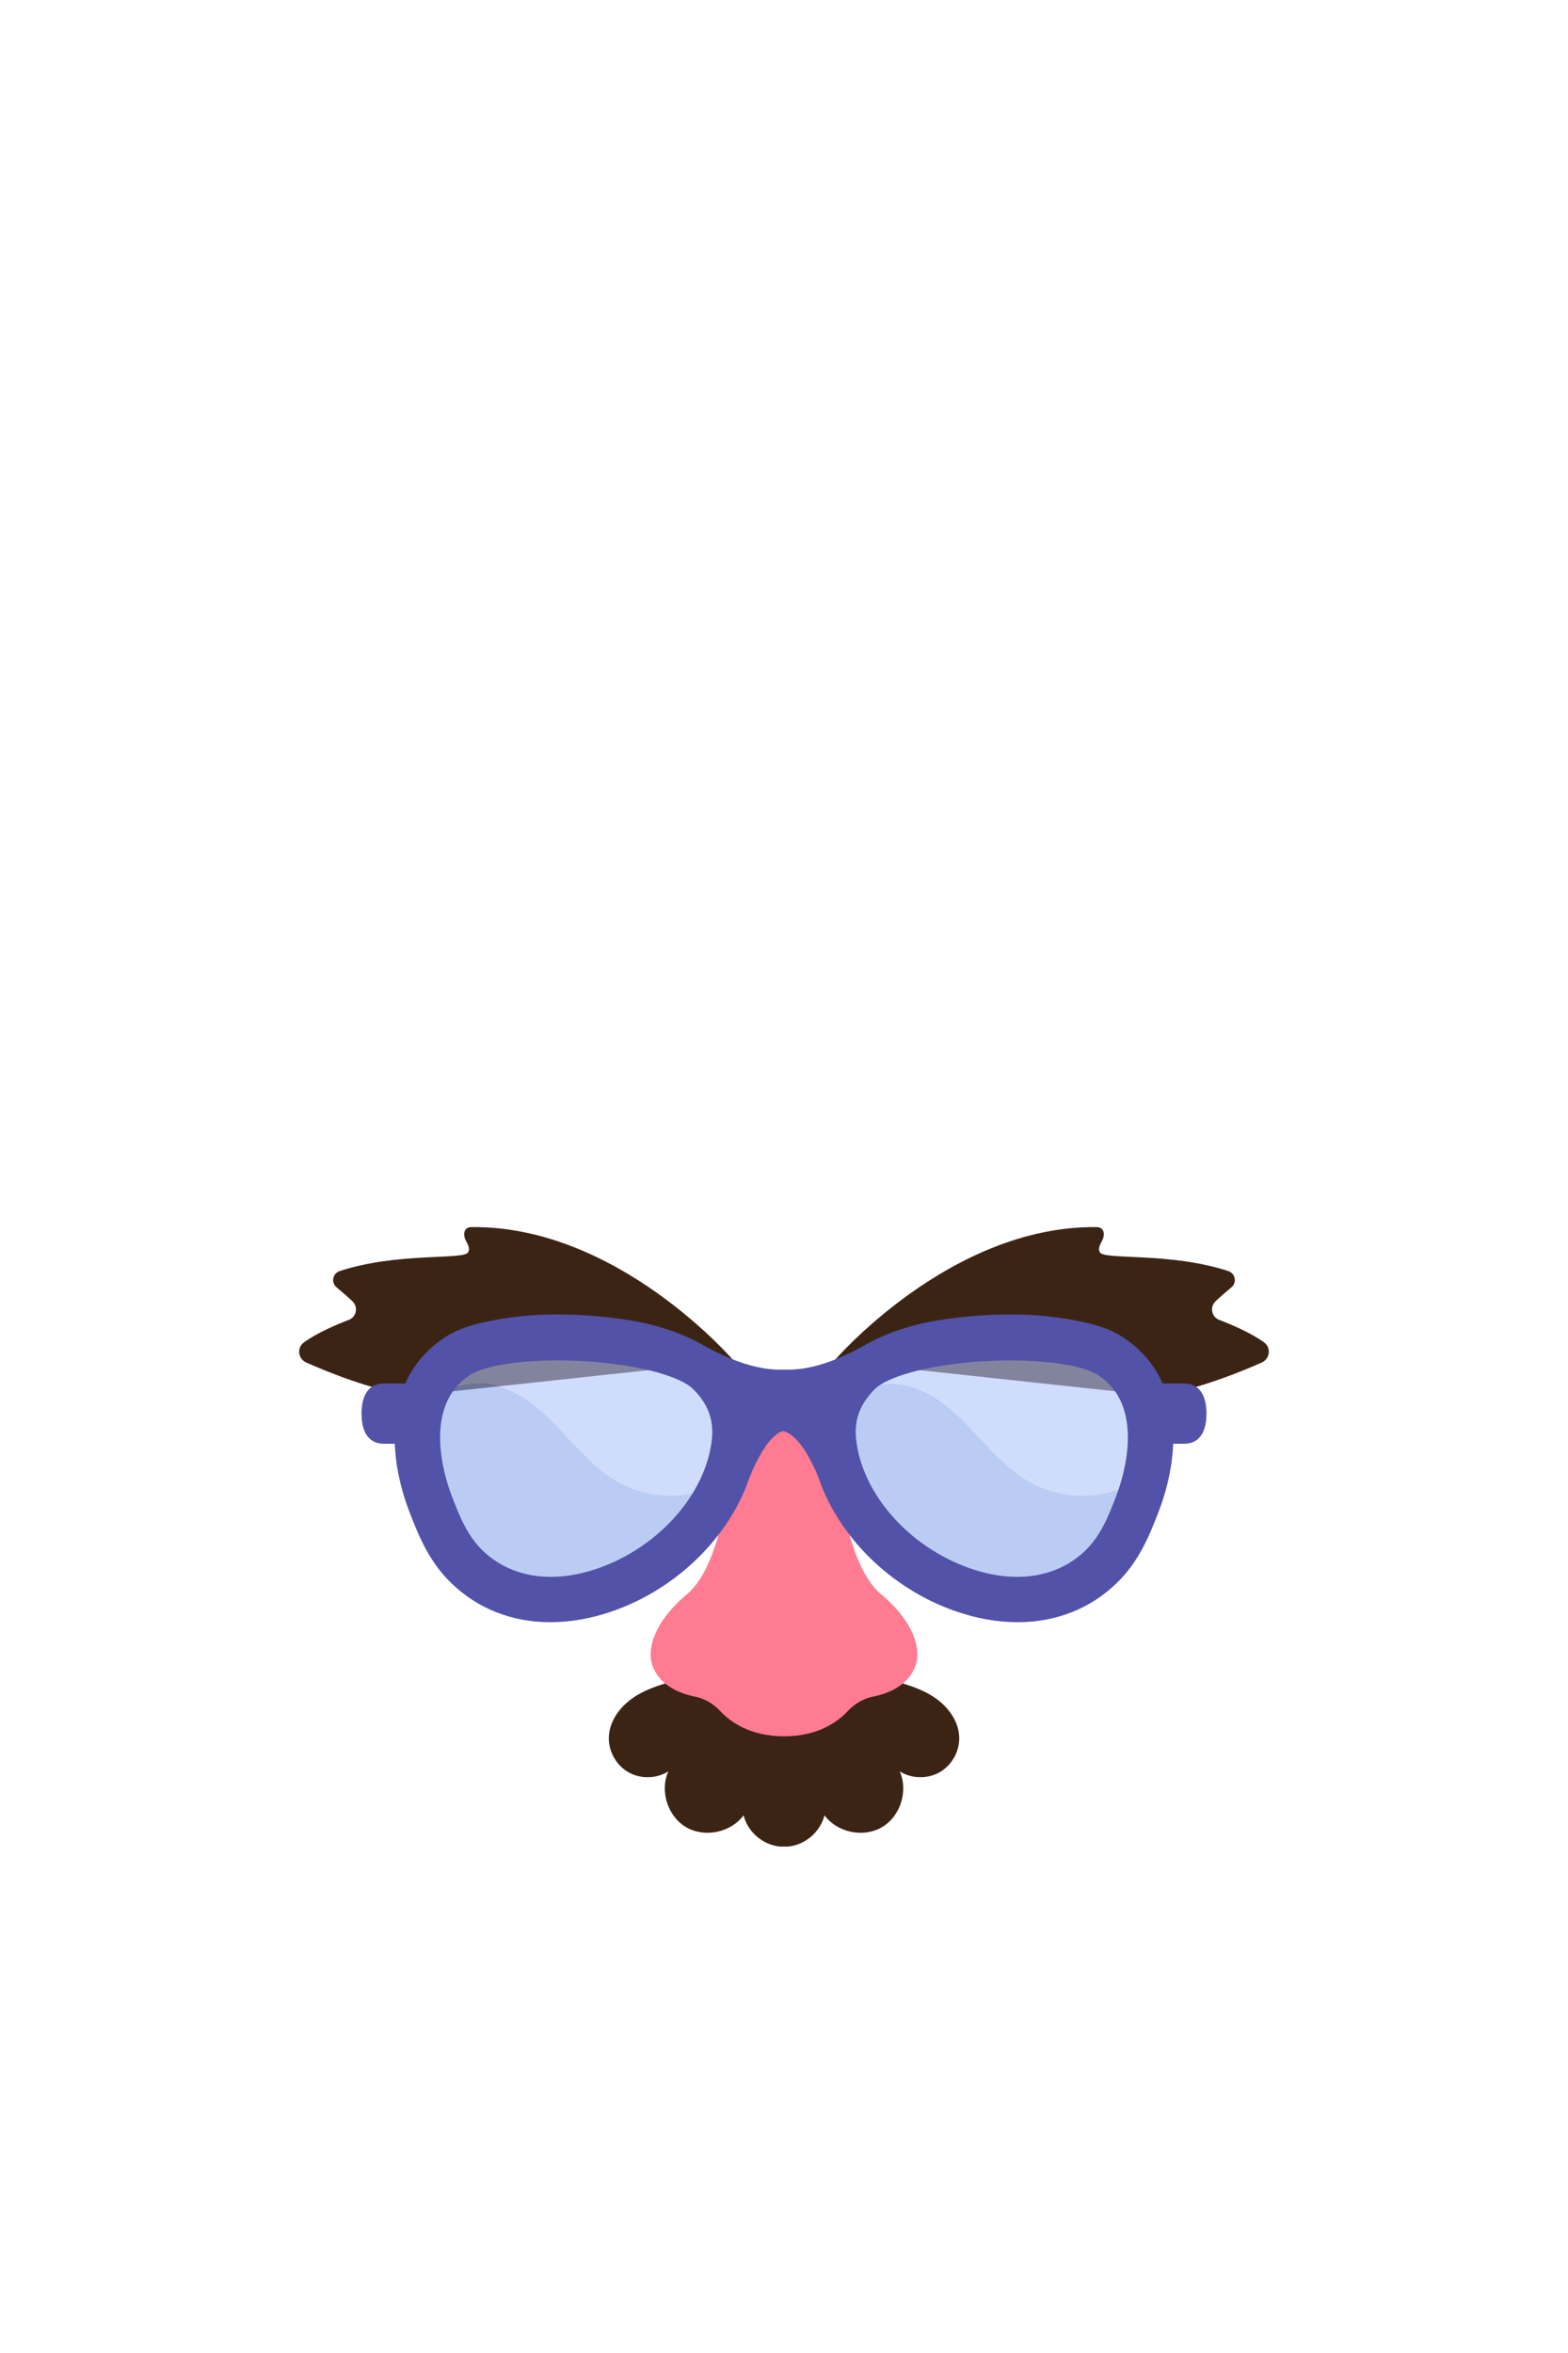 <?xml version="1.0" encoding="UTF-8"?>
<svg id="Layer_10" data-name="Layer 10" xmlns="http://www.w3.org/2000/svg" viewBox="0 0 1000 1500">
  <defs>
    <style>
      .cls-1 {
        fill: #ff7b91;
      }

      .cls-2 {
        fill: #b0c4fa;
      }

      .cls-3 {
        fill: #3c2415;
      }

      .cls-4 {
        fill: #5252a8;
      }

      .cls-5 {
        opacity: .6;
      }

      .cls-6 {
        fill: #8eaaec;
      }
    </style>
  </defs>
  <path class="cls-3" d="M806.2,855.78c-8.22-5.99-20.39-11.21-28.66-14.38-4.87-1.87-6.13-8.16-2.38-11.78,3.11-3,6.84-6.2,10.16-8.93,3.7-3.04,2.54-8.93-2.02-10.42-37.07-12.13-79.05-6.93-81.84-11.93-1.18-2.12-.29-4.42,1.26-7.15,2.31-4.07,1.47-8.87-3.21-8.93-93.66-1.15-167.54,85.3-167.54,85.3l206.5,22.31c25.85-4.38,52.52-15.19,66.25-21.3,5.2-2.32,6.08-9.44,1.48-12.79Z"/>
  <path class="cls-3" d="M193.8,855.78c8.22-5.99,20.39-11.21,28.66-14.38,4.87-1.87,6.13-8.16,2.38-11.78-3.11-3-6.84-6.2-10.16-8.93-3.7-3.04-2.54-8.93,2.02-10.42,37.07-12.13,79.05-6.93,81.84-11.93,1.18-2.12.29-4.42-1.26-7.15-2.31-4.07-1.47-8.87,3.21-8.93,93.66-1.15,167.54,85.3,167.54,85.3l-206.5,22.31c-25.85-4.38-52.52-15.19-66.25-21.3-5.2-2.32-6.08-9.44-1.48-12.79Z"/>
  <path class="cls-3" d="M596.02,1082.15c-8.52-5.76-18.6-8.65-28.53-11.31-21.64-5.8-43.28-1.46-65.21,3.1l-2.27,7.68-2.27-7.68c-21.93-4.56-43.58-8.9-65.21-3.1-9.93,2.66-20.01,5.55-28.53,11.31-8.52,5.76-15.35,14.94-15.71,25.22-.32,8.95,4.64,17.88,12.4,22.35,7.76,4.47,17.98,4.27,25.55-.5-5.62,12.44-.42,28.73,11.38,35.61,11.79,6.88,28.53,3.39,36.6-7.62,2.58,10.56,12.33,18.95,23.16,19.93.37.03.74-.01,1.11,0,.51.04,1.02,0,1.53,0,.51-.01,1.02.03,1.53,0,.37-.02.74.03,1.11,0,10.82-.98,20.58-9.37,23.16-19.93,8.07,11.02,24.81,14.5,36.6,7.62,11.79-6.88,17-23.17,11.38-35.61,7.58,4.77,17.8,4.96,25.55.5,7.76-4.47,12.72-13.4,12.4-22.35-.36-10.27-7.19-19.46-15.71-25.22Z"/>
  <path class="cls-1" d="M561.91,1016.31c-24.02-20.08-27.69-81.55-35.12-116.64-.05-.22-.09-.43-.14-.64-6.47-27.89-46.82-27.89-53.29,0-.05.21-.1.43-.14.64-7.43,35.09-11.1,96.56-35.12,116.64-20.54,17.18-26.29,35.1-21.59,46.51,5.04,12.22,17.58,16.91,26.65,18.71,6.3,1.25,11.91,4.7,16.31,9.38,6.6,7.01,19.19,15.95,40.54,15.95s33.94-8.94,40.54-15.95c4.4-4.68,10.01-8.13,16.31-9.38,9.07-1.8,21.61-6.49,26.65-18.71,4.71-11.41-1.04-29.33-21.59-46.51Z"/>
  <g class="cls-5">
    <path class="cls-2" d="M338.68,894.27c10.04,7.4,18.36,16.83,26.88,25.94,8.52,9.11,17.46,18.08,28.3,24.24,14.96,8.49,33.17,11.06,49.89,7.03,9.24-2.22,17.93-6.51,25.48-12.27l19.65-44.35-115.9-44.58-89.15,14.01-9.37,28.48c7.95-6.56,20.53-10.44,29.61-10.76,12.46-.44,24.56,4.87,34.6,12.26Z"/>
    <path class="cls-6" d="M393.86,944.45c-10.84-6.16-19.78-15.13-28.3-24.24-8.52-9.11-16.84-18.54-26.88-25.94-10.04-7.4-22.14-12.71-34.6-12.26-9.08.32-21.66,4.2-29.61,10.76l-6.55,19.92,12.75,79.79,54.11,21.46h43.62l83.96-59.22,12.52-15.5c-7.56,5.76-21.9,10.05-31.14,12.27-16.72,4.03-34.94,1.46-49.89-7.03Z"/>
  </g>
  <g class="cls-5">
    <path class="cls-6" d="M656.41,944.45c-10.84-6.16-19.78-15.13-28.3-24.24-8.52-9.11-16.84-18.54-26.88-25.94-10.04-7.4-22.14-12.71-34.6-12.26-12.46.44-25.11,7.56-29.72,19.15l-6.16-11.48-13.46,5.18,26.52,59.86,83.96,59.22h43.62l54.11-21.46,8.83-55.24c-8.11,6.79-17.75,11.77-28.04,14.24-16.72,4.03-34.93,1.46-49.89-7.03Z"/>
    <path class="cls-2" d="M722.33,864.29l-89.15-14.01-102.44,39.4,6.16,11.48c4.61-11.59,17.26-18.71,29.72-19.15,12.46-.44,24.56,4.87,34.6,12.26,10.04,7.4,18.36,16.83,26.88,25.94,8.52,9.11,17.46,18.08,28.3,24.24,14.96,8.49,33.17,11.06,49.89,7.03,10.29-2.48,19.93-7.45,28.04-14.24l3.92-24.55-15.92-48.4Z"/>
  </g>
  <g>
    <path class="cls-4" d="M257.66,920.38h-12.71c-10.62,0-14.38-8.61-14.38-19.22s3.76-19.22,14.38-19.22h12.71c10.62,0,19.22,8.61,19.22,19.22s-8.61,19.22-19.22,19.22Z"/>
    <g>
      <path class="cls-4" d="M714.09,851.22c-6.99-4.22-15.05-6.59-22.96-8.37-29.94-6.74-62.36-5.93-92.54-1.24-14.11,2.2-31.91,7.48-44.49,14.53-16.02,8.97-34.77,17.74-53.95,16.97-19.18.78-38.24-8-54.26-16.97-12.58-7.05-30.38-12.33-44.49-14.53-30.17-4.7-62.6-5.5-92.54,1.24-7.91,1.78-15.97,4.15-22.96,8.37-40.38,24.38-39.52,73.5-25.25,111.33,6.33,16.76,13.13,32.91,26.72,46.23,17.07,16.74,39.2,25.35,63.66,25.35,12.91,0,26.48-2.4,40.29-7.27,41.1-14.49,74.34-47.88,86.7-85.12,11.92-29.13,21.41-29.4,21.41-29.4,0,0,10.61.27,22.53,29.4,12.36,37.24,45.6,70.63,86.7,85.12,13.81,4.87,27.38,7.27,40.29,7.27,24.46,0,46.59-8.6,63.66-25.35,13.59-13.32,20.39-29.47,26.72-46.23,14.27-37.83,15.13-86.95-25.25-111.33ZM453.95,918.16c-4.07,34.44-33.76,67.96-72.21,81.51-29.2,10.3-56.24,6.11-74.18-11.47-9.42-9.24-14.4-21.18-19.92-35.82-3.52-9.32-19.4-56.8,13.18-76.47,7.53-4.55,27.08-8.67,54.57-8.67,5.73,0,11.82.18,18.2.57,37.14,2.28,61.38,10.65,68.19,17.47.95.96,1.91,1.89,2.77,2.89,0,0,0,0,0,0,7.77,8.89,10.75,18.42,9.38,29.98ZM712.36,952.38c-5.53,14.65-10.5,26.59-19.92,35.82-17.94,17.58-44.97,21.77-74.18,11.47-38.45-13.55-68.14-47.07-72.21-81.51-1.36-11.56,1.62-21.09,9.38-29.98,0,0,0,0,0,0,.87-1,1.82-1.93,2.77-2.89,6.81-6.82,31.05-15.19,68.19-17.47,6.39-.39,12.47-.57,18.2-.57,27.49,0,47.04,4.12,54.57,8.67,32.58,19.67,16.69,67.15,13.18,76.47Z"/>
      <path class="cls-4" d="M742.34,920.38h12.71c10.62,0,14.38-8.61,14.38-19.22s-3.76-19.22-14.38-19.22h-12.71c-10.62,0-19.22,8.61-19.22,19.22s8.61,19.22,19.22,19.22Z"/>
    </g>
  </g>
</svg>
